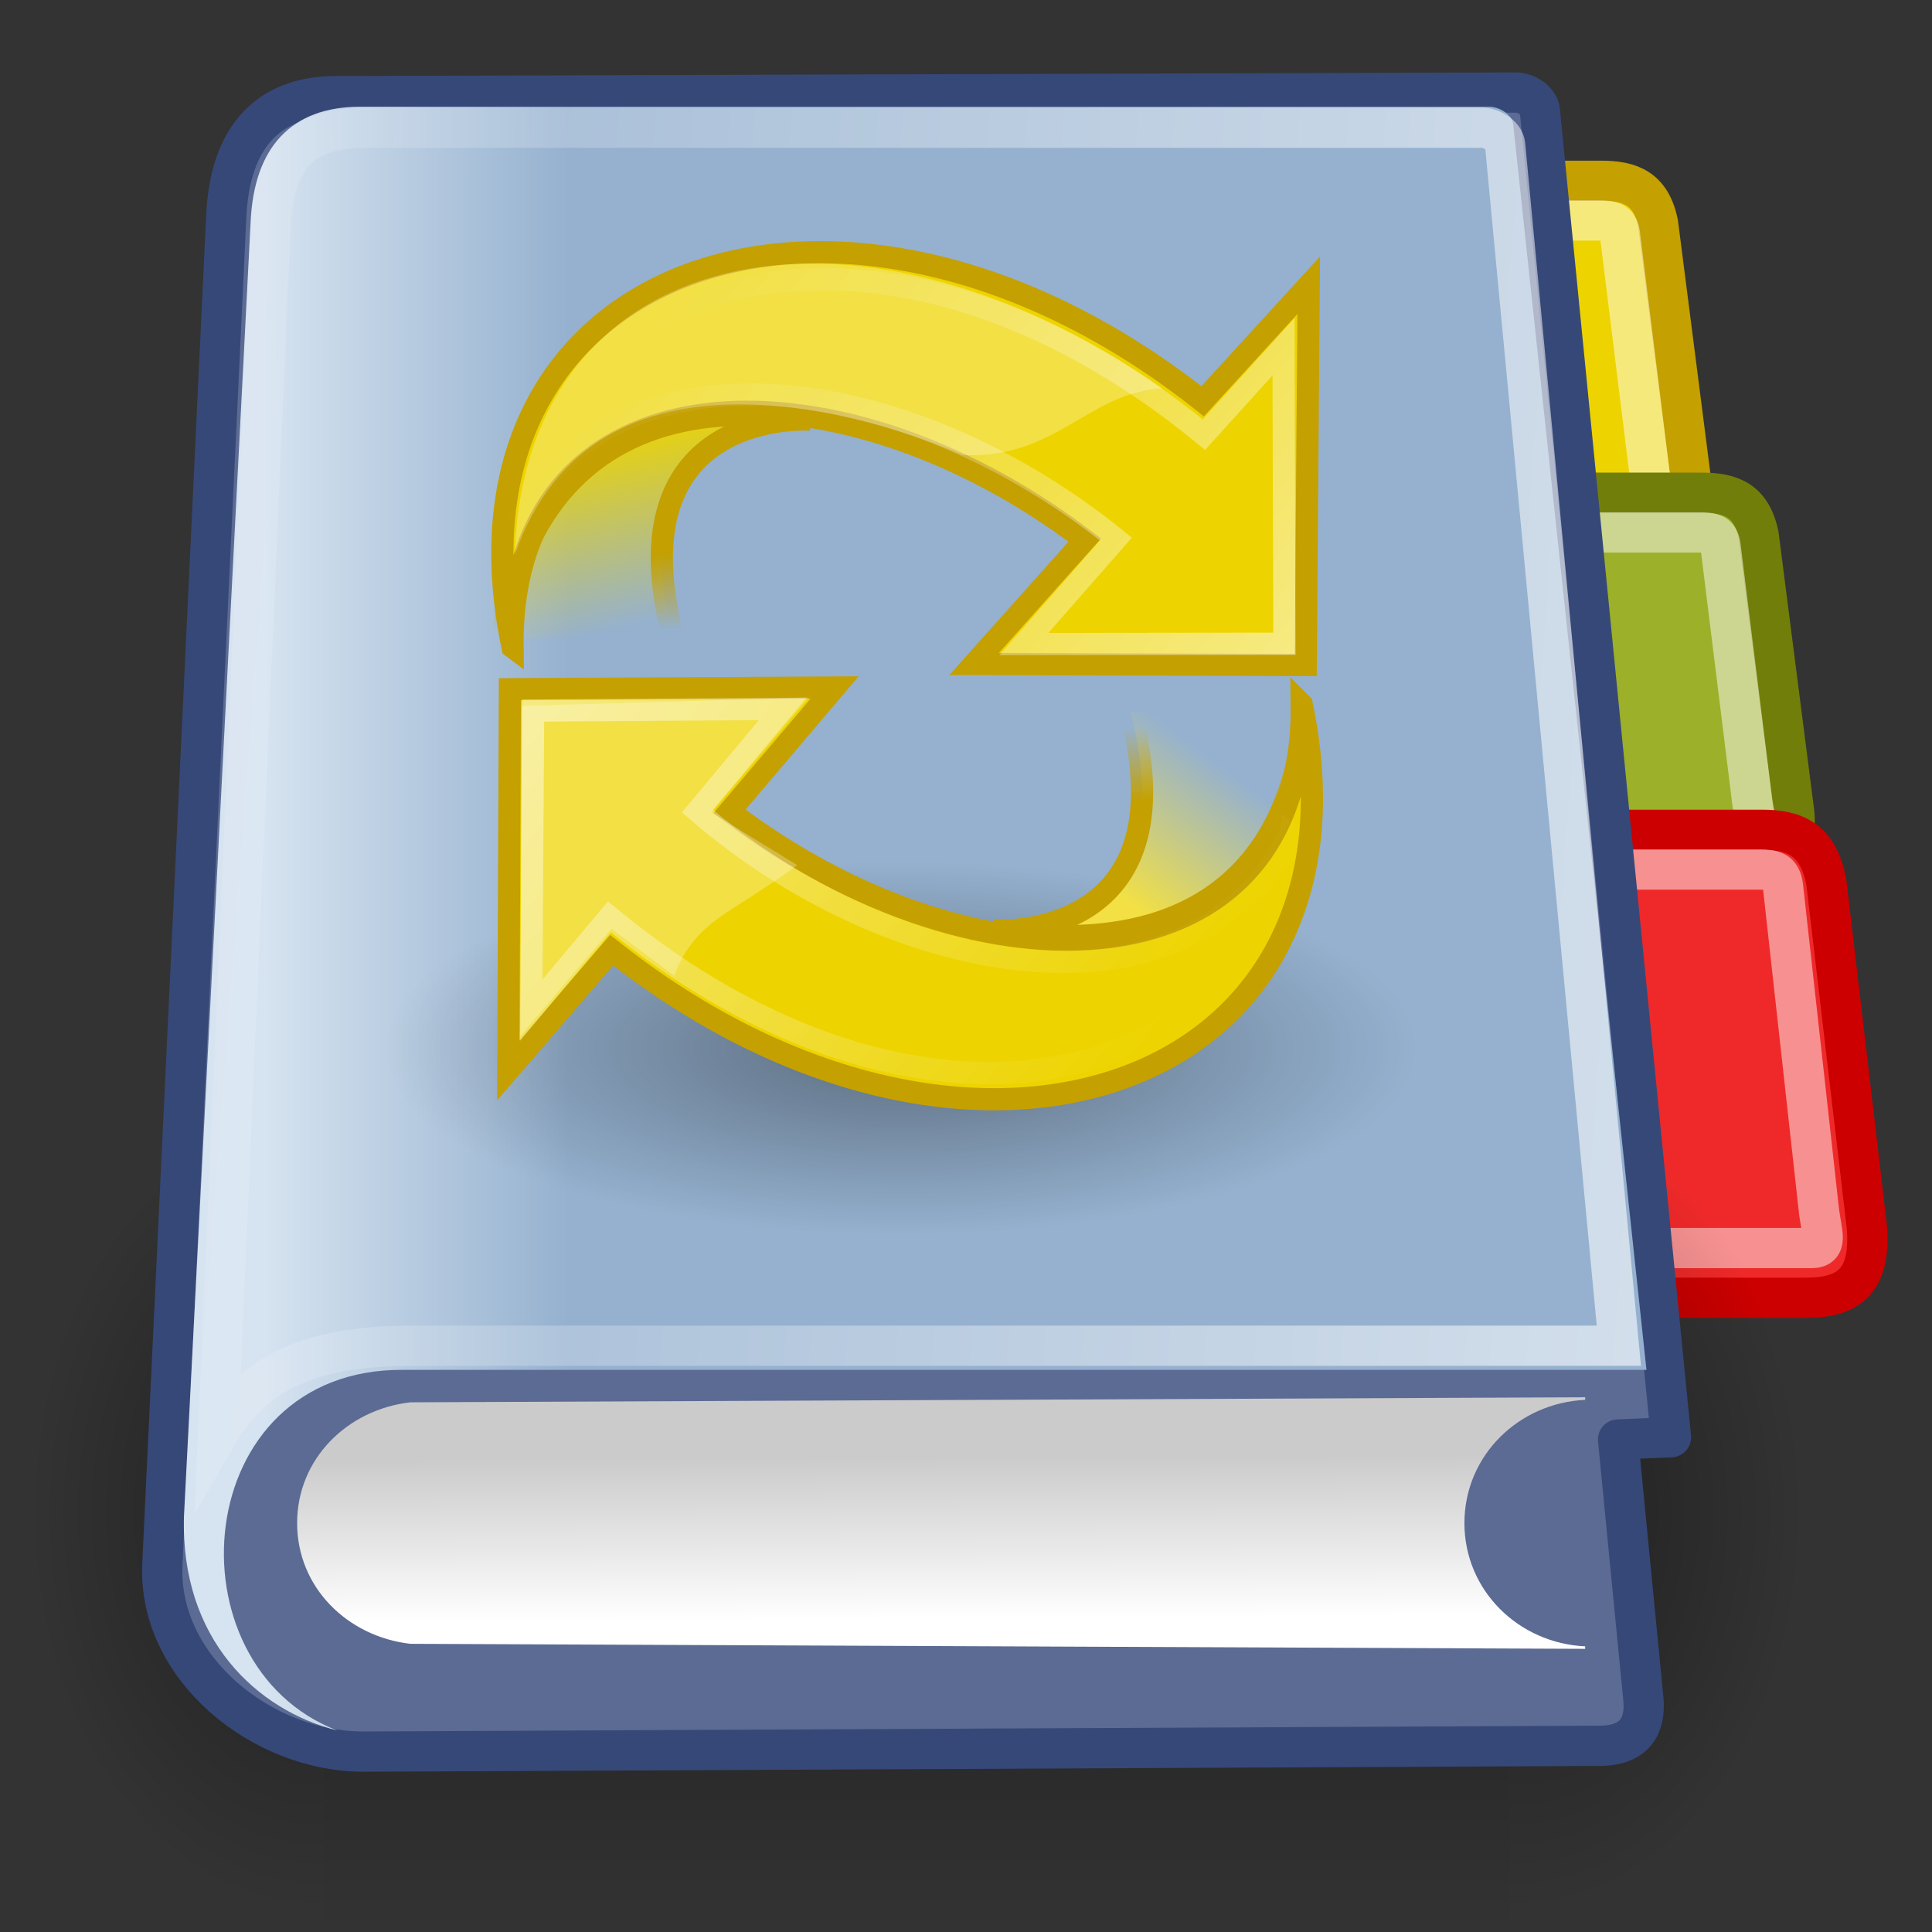 <?xml version="1.0" encoding="UTF-8" standalone="no"?>
<!-- Created with Inkscape (http://www.inkscape.org/) -->

<svg
   xmlns:dc="http://purl.org/dc/elements/1.1/"
   xmlns:cc="http://creativecommons.org/ns#"
   xmlns:rdf="http://www.w3.org/1999/02/22-rdf-syntax-ns#"
   xmlns:svg="http://www.w3.org/2000/svg"
   xmlns="http://www.w3.org/2000/svg"
   xmlns:xlink="http://www.w3.org/1999/xlink"
   xmlns:sodipodi="http://sodipodi.sourceforge.net/DTD/sodipodi-0.dtd"
   xmlns:inkscape="http://www.inkscape.org/namespaces/inkscape"
   width="48px"
   height="48px"
   id="svg1256"
   sodipodi:version="0.32"
   inkscape:version="0.47+devel r9596"
   sodipodi:docname="contacts-sync.svg"
   inkscape:output_extension="org.inkscape.output.svg.inkscape"
   version="1.1">
  <rect width="100%" height="100%" fill="#333333" stroke="none"/>
  <defs
     id="defs3">
    <linearGradient
       inkscape:collect="always"
       id="linearGradient3964">
      <stop
         style="stop-color:#c4a000;stop-opacity:1;"
         offset="0"
         id="stop3966" />
      <stop
         style="stop-color:#c4a000;stop-opacity:0;"
         offset="1"
         id="stop3968" />
    </linearGradient>
    <linearGradient
       inkscape:collect="always"
       id="linearGradient3948">
      <stop
         style="stop-color:#c4a000;stop-opacity:1;"
         offset="0"
         id="stop3950" />
      <stop
         style="stop-color:#c4a000;stop-opacity:0;"
         offset="1"
         id="stop3952" />
    </linearGradient>
    <inkscape:perspective
       sodipodi:type="inkscape:persp3d"
       inkscape:vp_x="0 : 24 : 1"
       inkscape:vp_y="0 : 1000 : 0"
       inkscape:vp_z="48 : 24 : 1"
       inkscape:persp3d-origin="24 : 16 : 1"
       id="perspective58" />
    <linearGradient
       inkscape:collect="always"
       id="linearGradient5060">
      <stop
         style="stop-color:black;stop-opacity:1;"
         offset="0"
         id="stop5062" />
      <stop
         style="stop-color:black;stop-opacity:0;"
         offset="1"
         id="stop5064" />
    </linearGradient>
    <linearGradient
       id="linearGradient5048">
      <stop
         style="stop-color:black;stop-opacity:0;"
         offset="0"
         id="stop5050" />
      <stop
         id="stop5056"
         offset="0.5"
         style="stop-color:black;stop-opacity:1;" />
      <stop
         style="stop-color:black;stop-opacity:0;"
         offset="1"
         id="stop5052" />
    </linearGradient>
    <linearGradient
       id="linearGradient12512">
      <stop
         style="stop-color:#ffffff;stop-opacity:1;"
         offset="0"
         id="stop12513" />
      <stop
         style="stop-color:#fff520;stop-opacity:0.891;"
         offset="0.5"
         id="stop12517" />
      <stop
         style="stop-color:#fff300;stop-opacity:0;"
         offset="1"
         id="stop12514" />
    </linearGradient>
    <linearGradient
       inkscape:collect="always"
       id="linearGradient2116">
      <stop
         style="stop-color:#ffffff;stop-opacity:1;"
         offset="0"
         id="stop2118" />
      <stop
         style="stop-color:#ffffff;stop-opacity:0;"
         offset="1"
         id="stop2120" />
    </linearGradient>
    <linearGradient
       id="linearGradient2094">
      <stop
         style="stop-color:#d6e3f0;stop-opacity:1;"
         offset="0"
         id="stop2096" />
      <stop
         style="stop-color:#95b1cf;stop-opacity:1;"
         offset="1"
         id="stop2098" />
    </linearGradient>
    <linearGradient
       id="linearGradient2803">
      <stop
         id="stop2805"
         offset="0"
         style="stop-color:#ffffff;stop-opacity:1;" />
      <stop
         id="stop2807"
         offset="1"
         style="stop-color:#cbcbcb;stop-opacity:1;" />
    </linearGradient>
    <linearGradient
       id="linearGradient2795">
      <stop
         id="stop2797"
         offset="0"
         style="stop-color:#000000;stop-opacity:0.069;" />
      <stop
         id="stop2799"
         offset="1"
         style="stop-color:#ffffff;stop-opacity:1;" />
    </linearGradient>
    <linearGradient
       gradientUnits="userSpaceOnUse"
       y2="4.953"
       x2="41.219"
       y1="4.953"
       x1="35.433"
       gradientTransform="matrix(0.254,0,0,3.76,0.789,0.149)"
       id="linearGradient2801"
       xlink:href="#linearGradient2795"
       inkscape:collect="always" />
    <linearGradient
       gradientUnits="userSpaceOnUse"
       y2="84.287"
       x2="10.22"
       y1="93.338"
       x1="10.496"
       gradientTransform="matrix(2.263,0,0,0.442,1,-0.875)"
       id="linearGradient2813"
       xlink:href="#linearGradient2803"
       inkscape:collect="always" />
    <linearGradient
       inkscape:collect="always"
       xlink:href="#linearGradient2094"
       id="linearGradient2100"
       gradientTransform="matrix(0.958,0,0,1.028,1,-0.572)"
       x1="6.587"
       y1="22.133"
       x2="14.511"
       y2="22.133"
       gradientUnits="userSpaceOnUse" />
    <linearGradient
       inkscape:collect="always"
       xlink:href="#linearGradient2116"
       id="linearGradient2112"
       gradientTransform="matrix(1.025,0,0,0.957,0,-0.807)"
       x1="73.362"
       y1="26.652"
       x2="-2.758"
       y2="21.27"
       gradientUnits="userSpaceOnUse" />
    <radialGradient
       inkscape:collect="always"
       xlink:href="#linearGradient5060"
       id="radialGradient5013"
       gradientUnits="userSpaceOnUse"
       cx="605.714"
       cy="486.648"
       fx="605.714"
       fy="486.648"
       r="117.143"
       gradientTransform="matrix(2.774,0,0,1.97,-1891.633,-872.885)" />
    <linearGradient
       inkscape:collect="always"
       xlink:href="#linearGradient5048"
       id="linearGradient5016"
       gradientUnits="userSpaceOnUse"
       x1="302.857"
       y1="366.648"
       x2="302.857"
       y2="609.505"
       gradientTransform="matrix(2.774,0,0,1.97,-1892.179,-872.885)" />
    <radialGradient
       inkscape:collect="always"
       xlink:href="#linearGradient5060"
       id="radialGradient5020"
       gradientUnits="userSpaceOnUse"
       gradientTransform="matrix(-2.774,0,0,1.97,112.762,-872.885)"
       cx="605.714"
       cy="486.648"
       fx="605.714"
       fy="486.648"
       r="117.143" />
    <linearGradient
       inkscape:collect="always"
       xlink:href="#linearGradient5048"
       id="linearGradient5027"
       gradientUnits="userSpaceOnUse"
       gradientTransform="matrix(2.774,0,0,1.97,-1892.179,-872.885)"
       x1="302.857"
       y1="366.648"
       x2="302.857"
       y2="609.505" />
    <radialGradient
       inkscape:collect="always"
       xlink:href="#linearGradient5060"
       id="radialGradient5029"
       gradientUnits="userSpaceOnUse"
       gradientTransform="matrix(2.774,0,0,1.97,-1891.633,-872.885)"
       cx="605.714"
       cy="486.648"
       fx="605.714"
       fy="486.648"
       r="117.143" />
    <radialGradient
       inkscape:collect="always"
       xlink:href="#linearGradient5060"
       id="radialGradient5031"
       gradientUnits="userSpaceOnUse"
       gradientTransform="matrix(-2.774,0,0,1.97,112.762,-872.885)"
       cx="605.714"
       cy="486.648"
       fx="605.714"
       fy="486.648"
       r="117.143" />
    <radialGradient
       inkscape:collect="always"
       xlink:href="#linearGradient8662"
       id="radialGradient3756"
       gradientUnits="userSpaceOnUse"
       gradientTransform="matrix(1,0,0,0.537,0,16.873)"
       cx="24.837"
       cy="36.421"
       fx="24.837"
       fy="36.421"
       r="15.645" />
    <linearGradient
       inkscape:collect="always"
       id="linearGradient8662">
      <stop
         style="stop-color:#000000;stop-opacity:1;"
         offset="0"
         id="stop8664" />
      <stop
         style="stop-color:#000000;stop-opacity:0;"
         offset="1"
         id="stop8666" />
    </linearGradient>
    <linearGradient
       inkscape:collect="always"
       xlink:href="#linearGradient2831"
       id="linearGradient3758"
       gradientUnits="userSpaceOnUse"
       gradientTransform="translate(0.465,-0.278)"
       x1="13.479"
       y1="10.612"
       x2="15.419"
       y2="19.115" />
    <linearGradient
       id="linearGradient2831">
      <stop
         style="stop-color:#edd400;stop-opacity:1;"
         offset="0"
         id="stop2833" />
      <stop
         style="stop-color:#edd400;stop-opacity:0;"
         offset="1"
         id="stop2835" />
    </linearGradient>
    <linearGradient
       inkscape:collect="always"
       xlink:href="#linearGradient2847"
       id="linearGradient3760"
       gradientUnits="userSpaceOnUse"
       gradientTransform="matrix(-1,0,0,-1,47.528,45.847)"
       x1="37.128"
       y1="29.73"
       x2="37.065"
       y2="26.194" />
    <linearGradient
       inkscape:collect="always"
       id="linearGradient2847">
      <stop
         style="stop-color:#3465a4;stop-opacity:1;"
         offset="0"
         id="stop2849" />
      <stop
         style="stop-color:#3465a4;stop-opacity:0;"
         offset="1"
         id="stop2851" />
    </linearGradient>
    <linearGradient
       inkscape:collect="always"
       xlink:href="#linearGradient2380"
       id="linearGradient3766"
       gradientUnits="userSpaceOnUse"
       x1="62.514"
       y1="36.061"
       x2="15.985"
       y2="20.609" />
    <linearGradient
       id="linearGradient2380">
      <stop
         style="stop-color:#b9cfe7;stop-opacity:1"
         offset="0"
         id="stop2382" />
      <stop
         style="stop-color:#729fcf;stop-opacity:1"
         offset="1"
         id="stop2384" />
    </linearGradient>
    <linearGradient
       inkscape:collect="always"
       xlink:href="#linearGradient2380"
       id="linearGradient3762"
       gradientUnits="userSpaceOnUse"
       x1="62.514"
       y1="36.061"
       x2="15.985"
       y2="20.609" />
    <linearGradient
       id="linearGradient3812">
      <stop
         style="stop-color:#b9cfe7;stop-opacity:1"
         offset="0"
         id="stop3814" />
      <stop
         style="stop-color:#729fcf;stop-opacity:1"
         offset="1"
         id="stop3816" />
    </linearGradient>
    <linearGradient
       inkscape:collect="always"
       xlink:href="#linearGradient2871"
       id="linearGradient3764"
       gradientUnits="userSpaceOnUse"
       x1="46.835"
       y1="45.264"
       x2="45.38"
       y2="50.94" />
    <linearGradient
       inkscape:collect="always"
       id="linearGradient2871">
      <stop
         style="stop-color:#3465a4;stop-opacity:1;"
         offset="0"
         id="stop2873" />
      <stop
         style="stop-color:#3465a4;stop-opacity:1"
         offset="1"
         id="stop2875" />
    </linearGradient>
    <linearGradient
       inkscape:collect="always"
       xlink:href="#linearGradient2690"
       id="linearGradient3768"
       gradientUnits="userSpaceOnUse"
       x1="32.648"
       y1="30.749"
       x2="37.124"
       y2="24.842" />
    <linearGradient
       id="linearGradient2690">
      <stop
         style="stop-color:#f2e045;stop-opacity:1;"
         offset="0"
         id="stop2692" />
      <stop
         style="stop-color:#f2e045;stop-opacity:0;"
         offset="1"
         id="stop2694" />
    </linearGradient>
    <linearGradient
       inkscape:collect="always"
       xlink:href="#linearGradient2682"
       id="linearGradient3770"
       gradientUnits="userSpaceOnUse"
       x1="36.714"
       y1="31.456"
       x2="37.124"
       y2="24.842" />
    <linearGradient
       id="linearGradient2682">
      <stop
         style="stop-color:#3977c3;stop-opacity:1;"
         offset="0"
         id="stop2684" />
      <stop
         style="stop-color:#89aedc;stop-opacity:0;"
         offset="1"
         id="stop2686" />
    </linearGradient>
    <linearGradient
       inkscape:collect="always"
       xlink:href="#linearGradient2402"
       id="linearGradient3776"
       gradientUnits="userSpaceOnUse"
       x1="18.936"
       y1="23.668"
       x2="53.589"
       y2="26.649" />
    <linearGradient
       id="linearGradient2402">
      <stop
         style="stop-color:#729fcf;stop-opacity:1;"
         offset="0"
         id="stop2404" />
      <stop
         style="stop-color:#528ac5;stop-opacity:1;"
         offset="1"
         id="stop2406" />
    </linearGradient>
    <linearGradient
       inkscape:collect="always"
       xlink:href="#linearGradient2871"
       id="linearGradient3778"
       gradientUnits="userSpaceOnUse"
       x1="46.835"
       y1="45.264"
       x2="45.38"
       y2="50.94" />
    <linearGradient
       inkscape:collect="always"
       xlink:href="#linearGradient2402"
       id="linearGradient3772"
       gradientUnits="userSpaceOnUse"
       x1="18.936"
       y1="23.668"
       x2="53.589"
       y2="26.649" />
    <linearGradient
       id="linearGradient3842">
      <stop
         style="stop-color:#729fcf;stop-opacity:1;"
         offset="0"
         id="stop3844" />
      <stop
         style="stop-color:#528ac5;stop-opacity:1;"
         offset="1"
         id="stop3846" />
    </linearGradient>
    <linearGradient
       inkscape:collect="always"
       xlink:href="#linearGradient2871"
       id="linearGradient3774"
       gradientUnits="userSpaceOnUse"
       x1="46.835"
       y1="45.264"
       x2="45.38"
       y2="50.94" />
    <linearGradient
       inkscape:collect="always"
       xlink:href="#linearGradient2797"
       id="linearGradient3780"
       gradientUnits="userSpaceOnUse"
       x1="5.965"
       y1="26.048"
       x2="52.854"
       y2="26.048" />
    <linearGradient
       inkscape:collect="always"
       id="linearGradient2797">
      <stop
         style="stop-color:#ffffff;stop-opacity:1;"
         offset="0"
         id="stop2799-1" />
      <stop
         style="stop-color:#ffffff;stop-opacity:0;"
         offset="1"
         id="stop2801" />
    </linearGradient>
    <linearGradient
       inkscape:collect="always"
       xlink:href="#linearGradient2797"
       id="linearGradient3782"
       gradientUnits="userSpaceOnUse"
       x1="5.965"
       y1="26.048"
       x2="52.854"
       y2="26.048" />
    <linearGradient
       inkscape:collect="always"
       xlink:href="#linearGradient2116"
       id="linearGradient7583"
       gradientUnits="userSpaceOnUse"
       gradientTransform="matrix(1.025,0,0,0.957,-0.742,-0.967)"
       x1="73.362"
       y1="26.652"
       x2="-2.758"
       y2="21.27" />
    <linearGradient
       inkscape:collect="always"
       xlink:href="#linearGradient2795"
       id="linearGradient7586"
       gradientUnits="userSpaceOnUse"
       gradientTransform="matrix(0.254,0,0,3.76,0.041,-0.012)"
       x1="35.433"
       y1="4.953"
       x2="41.219"
       y2="4.953" />
    <linearGradient
       inkscape:collect="always"
       xlink:href="#linearGradient2094"
       id="linearGradient7589"
       gradientUnits="userSpaceOnUse"
       gradientTransform="matrix(0.958,0,0,1.028,0.258,-0.732)"
       x1="6.587"
       y1="22.133"
       x2="14.511"
       y2="22.133" />
    <linearGradient
       inkscape:collect="always"
       xlink:href="#linearGradient2803"
       id="linearGradient7592"
       gradientUnits="userSpaceOnUse"
       gradientTransform="matrix(2.263,0,0,0.442,0.258,-1.035)"
       x1="10.496"
       y1="93.338"
       x2="10.22"
       y2="84.287" />
    <linearGradient
       inkscape:collect="always"
       xlink:href="#linearGradient2380"
       id="linearGradient7621"
       gradientUnits="userSpaceOnUse"
       x1="62.514"
       y1="36.061"
       x2="15.985"
       y2="20.609" />
    <linearGradient
       inkscape:collect="always"
       xlink:href="#linearGradient2402"
       id="linearGradient7631"
       gradientUnits="userSpaceOnUse"
       x1="18.936"
       y1="23.668"
       x2="53.589"
       y2="26.649" />
    <linearGradient
       inkscape:collect="always"
       xlink:href="#linearGradient2871"
       id="linearGradient7633"
       gradientUnits="userSpaceOnUse"
       x1="46.835"
       y1="45.264"
       x2="45.38"
       y2="50.94" />
    <radialGradient
       inkscape:collect="always"
       xlink:href="#linearGradient2326"
       id="radialGradient2332"
       cx="15.094"
       cy="13.283"
       fx="15.094"
       fy="13.283"
       r="10.165"
       gradientTransform="matrix(2.496,0,0,2.301,-25.124,-17.826)"
       gradientUnits="userSpaceOnUse" />
    <linearGradient
       inkscape:collect="always"
       id="linearGradient2326">
      <stop
         style="stop-color:#ffffff;stop-opacity:1;"
         offset="0"
         id="stop2328" />
      <stop
         style="stop-color:#ffffff;stop-opacity:0;"
         offset="1"
         id="stop2330" />
    </linearGradient>
    <linearGradient
       inkscape:collect="always"
       xlink:href="#linearGradient2831-4"
       id="linearGradient3832-5"
       gradientUnits="userSpaceOnUse"
       gradientTransform="matrix(0.263,0,0,0.263,66.552,44.438)"
       x1="13.479"
       y1="10.612"
       x2="15.419"
       y2="19.115" />
    <linearGradient
       id="linearGradient2831-4">
      <stop
         style="stop-color:#3465a4;stop-opacity:1;"
         offset="0"
         id="stop2833-1" />
      <stop
         id="stop2855"
         offset="0.333"
         style="stop-color:#5b86be;stop-opacity:1;" />
      <stop
         style="stop-color:#83a8d8;stop-opacity:0;"
         offset="1"
         id="stop2835-5" />
    </linearGradient>
    <linearGradient
       inkscape:collect="always"
       xlink:href="#linearGradient2847-9"
       id="linearGradient3834"
       gradientUnits="userSpaceOnUse"
       gradientTransform="matrix(-0.263,0,0,-0.263,78.939,56.578)"
       x1="37.128"
       y1="29.73"
       x2="37.065"
       y2="26.194" />
    <linearGradient
       inkscape:collect="always"
       id="linearGradient2847-9">
      <stop
         style="stop-color:#3465a4;stop-opacity:1;"
         offset="0"
         id="stop2849-3" />
      <stop
         style="stop-color:#3465a4;stop-opacity:0;"
         offset="1"
         id="stop2851-6" />
    </linearGradient>
    <radialGradient
       inkscape:collect="always"
       xlink:href="#linearGradient8662"
       id="radialGradient3987"
       gradientUnits="userSpaceOnUse"
       gradientTransform="matrix(1,0,0,0.537,0,16.873)"
       cx="24.837"
       cy="36.421"
       fx="24.837"
       fy="36.421"
       r="15.645" />
    <linearGradient
       inkscape:collect="always"
       xlink:href="#linearGradient2831"
       id="linearGradient3989"
       gradientUnits="userSpaceOnUse"
       gradientTransform="matrix(0.263,0,0,0.263,66.552,44.438)"
       x1="13.36"
       y1="10.375"
       x2="15.419"
       y2="19.115" />
    <linearGradient
       inkscape:collect="always"
       xlink:href="#linearGradient3948"
       id="linearGradient3991"
       gradientUnits="userSpaceOnUse"
       x1="69.312"
       y1="48.838"
       x2="69.312"
       y2="49.752" />
    <linearGradient
       inkscape:collect="always"
       xlink:href="#linearGradient2690"
       id="linearGradient3993"
       gradientUnits="userSpaceOnUse"
       gradientTransform="matrix(0.263,0,0,0.263,66.43,44.511)"
       x1="32.648"
       y1="30.749"
       x2="37.124"
       y2="24.842" />
    <linearGradient
       inkscape:collect="always"
       xlink:href="#linearGradient3964"
       id="linearGradient3995"
       gradientUnits="userSpaceOnUse"
       x1="76.625"
       y1="51.781"
       x2="76.625"
       y2="50.906" />
    <linearGradient
       inkscape:collect="always"
       xlink:href="#linearGradient2797"
       id="linearGradient3997"
       gradientUnits="userSpaceOnUse"
       x1="5.965"
       y1="26.048"
       x2="52.854"
       y2="26.048" />
    <linearGradient
       inkscape:collect="always"
       xlink:href="#linearGradient2797"
       id="linearGradient3999"
       gradientUnits="userSpaceOnUse"
       x1="5.965"
       y1="26.048"
       x2="52.854"
       y2="26.048" />
    <linearGradient
       inkscape:collect="always"
       xlink:href="#linearGradient2116"
       id="linearGradient4003"
       gradientUnits="userSpaceOnUse"
       gradientTransform="matrix(1.025,0,0,0.957,-0.742,-0.967)"
       x1="73.362"
       y1="26.652"
       x2="-2.758"
       y2="21.27" />
    <linearGradient
       inkscape:collect="always"
       xlink:href="#linearGradient2094"
       id="linearGradient4006"
       gradientUnits="userSpaceOnUse"
       gradientTransform="matrix(0.958,0,0,1.028,0.258,-0.732)"
       x1="6.587"
       y1="22.133"
       x2="14.511"
       y2="22.133" />
    <linearGradient
       inkscape:collect="always"
       xlink:href="#linearGradient2803"
       id="linearGradient4009"
       gradientUnits="userSpaceOnUse"
       gradientTransform="matrix(2.263,0,0,0.442,0.258,-1.035)"
       x1="10.496"
       y1="93.338"
       x2="10.22"
       y2="84.287" />
  </defs>
  <sodipodi:namedview
     id="base"
     pagecolor="#ffffff"
     bordercolor="#666666"
     borderopacity="0.278"
     inkscape:pageopacity="0.0"
     inkscape:pageshadow="2"
     inkscape:zoom="2.8284271"
     inkscape:cx="-0.53007968"
     inkscape:cy="16.408999"
     inkscape:current-layer="layer1"
     showgrid="false"
     inkscape:grid-bbox="true"
     inkscape:document-units="px"
     inkscape:window-width="1600"
     inkscape:window-height="838"
     inkscape:window-x="-8"
     inkscape:window-y="-8"
     fill="#ef2929"
     stroke="#cc0000"
     inkscape:showpageshadow="false"
     inkscape:window-maximized="1" />
  <g
     id="layer1"
     inkscape:label="Layer 1"
     inkscape:groupmode="layer">
    <path
       inkscape:connector-curvature="0"
       style="color:#000000;fill:#edd400;fill-opacity:1;fill-rule:evenodd;stroke:#c4a000;stroke-width:1;stroke-linecap:round;stroke-linejoin:round;stroke-miterlimit:4;stroke-opacity:1;stroke-dasharray:none;stroke-dashoffset:0;marker:none;visibility:visible;display:inline;overflow:visible"
       d="m 32.355,4.492 7.425,0 c 0.707,0 1.237,0.177 1.414,1.061 l 0.884,6.894 c 0.088,1.061 -0.376,1.414 -1.326,1.414 l -8.574,0 0.177,-9.369 z"
       id="path21630"
       sodipodi:nodetypes="ccccccc" />
    <path
       inkscape:connector-curvature="0"
       sodipodi:nodetypes="ccccccc"
       id="path21632"
       d="m 33.361,5.478 6.361,0 c 0.308,0 0.477,0.03 0.523,0.322 l 0.791,6.384 c 0.07,0.431 0.182,0.675 -0.14,0.69 l -7.674,0 0.14,-7.395 z"
       style="opacity:0.485;color:#000000;fill:none;stroke:#ffffff;stroke-width:1;stroke-linecap:round;stroke-linejoin:round;stroke-miterlimit:4;stroke-opacity:1;stroke-dasharray:none;stroke-dashoffset:0;marker:none;visibility:visible;display:inline;overflow:visible" />
    <path
       inkscape:connector-curvature="0"
       sodipodi:nodetypes="ccccccc"
       id="path21634"
       d="m 34.855,12.242 7.425,0 c 0.707,0 1.237,0.177 1.414,1.061 l 0.884,6.894 c 0.088,1.061 -0.376,1.414 -1.326,1.414 l -8.574,0 0.177,-9.369 z"
       style="color:#000000;fill:#9db029;fill-opacity:1;fill-rule:evenodd;stroke:#727e0a;stroke-width:1;stroke-linecap:round;stroke-linejoin:round;stroke-miterlimit:4;stroke-opacity:1;stroke-dasharray:none;stroke-dashoffset:0;marker:none;visibility:visible;display:inline;overflow:visible" />
    <path
       inkscape:connector-curvature="0"
       style="opacity:0.485;color:#000000;fill:none;stroke:#ffffff;stroke-width:1;stroke-linecap:round;stroke-linejoin:round;stroke-miterlimit:4;stroke-opacity:1;stroke-dasharray:none;stroke-dashoffset:0;marker:none;visibility:visible;display:inline;overflow:visible"
       d="m 35.861,13.228 6.361,0 c 0.308,0 0.477,0.03 0.523,0.322 l 0.791,6.384 c 0.07,0.431 0.182,0.675 -0.14,0.69 l -7.674,0 0.14,-7.395 z"
       id="path21636"
       sodipodi:nodetypes="ccccccc" />
    <path
       inkscape:connector-curvature="0"
       style="color:#000000;fill:#ef2929;fill-opacity:1;fill-rule:evenodd;stroke:#cc0000;stroke-width:1;stroke-linecap:round;stroke-linejoin:round;stroke-miterlimit:4;stroke-opacity:1;stroke-dasharray:none;stroke-dashoffset:0;marker:none;visibility:visible;display:inline;overflow:visible"
       d="m 35.323,20.616 8.445,0 c 0.804,0 1.408,0.219 1.609,1.316 l 1.005,8.556 c 0.101,1.316 -0.427,1.755 -1.508,1.755 l -9.752,0 0.201,-11.628 z"
       id="path21638"
       sodipodi:nodetypes="ccccccc" />
    <path
       inkscape:connector-curvature="0"
       sodipodi:nodetypes="ccccccc"
       id="path21640"
       d="m 36.468,21.603 7.235,0 c 0.351,0 0.542,0.038 0.594,0.409 l 0.9,8.118 c 0.079,0.548 0.207,0.859 -0.16,0.877 l -8.729,0 0.159,-9.404 z"
       style="opacity:0.485;color:#000000;fill:none;stroke:#ffffff;stroke-width:1;stroke-linecap:round;stroke-linejoin:round;stroke-miterlimit:4;stroke-opacity:1;stroke-dasharray:none;stroke-dashoffset:0;marker:none;visibility:visible;display:inline;overflow:visible" />
    <g
       id="g5022"
       transform="matrix(0.022,0,0,0.043,42.344,33.885)">
      <rect
         y="-150.697"
         x="-1559.252"
         height="478.357"
         width="1339.633"
         id="rect4173"
         style="opacity:0.402;color:#000000;fill:url(#linearGradient5027);fill-opacity:1;fill-rule:nonzero;stroke:none;stroke-width:1;marker:none;visibility:visible;display:inline;overflow:visible" />
      <path
         inkscape:connector-curvature="0"
         sodipodi:nodetypes="cccc"
         id="path5058"
         d="m -219.619,-150.68 c 0,0 0,478.331 0,478.331 142.874,0.9 345.4,-107.17 345.4,-239.196 0,-132.027 -159.437,-239.135 -345.4,-239.135 z"
         style="opacity:0.402;color:#000000;fill:url(#radialGradient5029);fill-opacity:1;fill-rule:nonzero;stroke:none;stroke-width:1;marker:none;visibility:visible;display:inline;overflow:visible" />
      <path
         inkscape:connector-curvature="0"
         style="opacity:0.402;color:#000000;fill:url(#radialGradient5031);fill-opacity:1;fill-rule:nonzero;stroke:none;stroke-width:1;marker:none;visibility:visible;display:inline;overflow:visible"
         d="m -1559.252,-150.68 c 0,0 0,478.331 0,478.331 -142.874,0.9 -345.4,-107.17 -345.4,-239.196 0,-132.027 159.437,-239.135 345.4,-239.135 z"
         id="path5018"
         sodipodi:nodetypes="cccc" />
    </g>
    <path
       inkscape:connector-curvature="0"
       style="color:#000000;fill:#5b6b94;fill-opacity:1;fill-rule:nonzero;stroke:#364878;stroke-width:1;stroke-linecap:round;stroke-linejoin:round;stroke-miterlimit:4;stroke-opacity:1;stroke-dashoffset:0;marker:none;visibility:visible;display:inline;overflow:visible"
       d="M 5.622,5.358 C 5.713,3.443 6.63,2.394 8.337,2.389 L 37.664,2.299 c 0.247,-7.566e-4 0.569,0.2 0.593,0.45 l 3.258,32.958 -1.315,0.057 0.629,6.446 c 0.061,0.625 -0.181,1.159 -1.071,1.164 L 9.047,43.518 C 6.515,43.53 3.912,41.439 4.034,38.864 L 5.622,5.358 z"
       id="rect1408"
       sodipodi:nodetypes="csssccsssss" />
    <path
       inkscape:connector-curvature="0"
       id="path2489"
       d="m 39.383,34.715 -29.188,0.125 c -1.557,0.178 -2.813,1.396 -2.813,3 0,1.604 1.256,2.822 2.813,3 l 29.188,0.125 0,-0.062 c -1.656,-0.078 -3,-1.388 -3,-3.062 0,-1.675 1.344,-2.984 3,-3.062 l 0,-0.062 z"
       style="color:#000000;fill:url(#linearGradient4009);fill-opacity:1;fill-rule:nonzero;stroke:none;stroke-width:1;marker:none;visibility:visible;display:inline;overflow:visible" />
    <path
       inkscape:connector-curvature="0"
       sodipodi:nodetypes="ccccccssc"
       id="path2784"
       d="m 8.946,2.652 c -1.707,0 -2.637,1.009 -2.719,2.861 l -1.656,32.152 c -0.092,3.078 1.827,4.829 3.812,5.33 -4.25,-1.631 -3.688,-8.992 1.625,-8.961 l 30.898,0 -3.312,-30.952 C 37.568,2.842 37.246,2.652 37,2.652 l -28.055,0 z"
       style="color:#000000;fill:url(#linearGradient4006);fill-opacity:1;fill-rule:nonzero;stroke:none;stroke-width:1;marker:none;visibility:visible;display:inline;overflow:visible" />
    <path
       inkscape:connector-curvature="0"
       style="color:#000000;fill:none;stroke:url(#linearGradient4003);stroke-width:1;stroke-linecap:round;stroke-linejoin:miter;stroke-miterlimit:20;stroke-opacity:1;stroke-dasharray:none;stroke-dashoffset:0;marker:none;visibility:visible;display:inline;overflow:visible"
       d="m 9.133,3.173 c -1.684,0 -2.337,0.732 -2.417,2.554 L 5.417,35.617 c 0.933,-1.607 2.44,-2.183 4.852,-2.183 l 29.951,0 -2.826,-29.837 c -0.022,-0.237 -0.343,-0.424 -0.586,-0.424 l -27.676,0 z"
       id="path2104"
       sodipodi:nodetypes="cccscssc" />
    <g
       id="g3972"
       transform="matrix(2.094,0,0,2.094,-130.068,-88.517)">
      <path
         inkscape:r_cy="true"
         inkscape:r_cx="true"
         sodipodi:type="arc"
         style="opacity:0.383;color:#000000;fill:url(#radialGradient3987);fill-opacity:1;fill-rule:evenodd;stroke:none;stroke-width:1;marker:none;visibility:visible;display:inline;overflow:visible"
         id="path8660"
         sodipodi:cx="24.837126"
         sodipodi:cy="36.421127"
         sodipodi:rx="15.644737"
         sodipodi:ry="8.3968935"
         d="m 40.482,36.421 c 0,4.637 -7.004,8.397 -15.645,8.397 -8.64,0 -15.645,-3.759 -15.645,-8.397 0,-4.637 7.004,-8.397 15.645,-8.397 8.64,0 15.645,3.759 15.645,8.397 z"
         transform="matrix(-0.392,0,0,-0.264,82.54,64.326)" />
      <path
         sodipodi:nodetypes="cccc"
         inkscape:r_cy="true"
         inkscape:r_cx="true"
         id="path2865"
         d="m 71.734,47.251 c 0,0 -2.352,-0.165 -1.629,2.599 l -2.023,0 c 0,0 0.132,-3.126 3.652,-2.599 z"
         style="color:#000000;fill:url(#linearGradient3989);fill-opacity:1;fill-rule:nonzero;stroke:url(#linearGradient3991);stroke-width:0.263;stroke-linecap:butt;stroke-linejoin:miter;stroke-miterlimit:4;stroke-opacity:1;stroke-dasharray:none;stroke-dashoffset:0;marker:none;visibility:visible;display:block;overflow:visible"
         inkscape:connector-curvature="0" />
      <g
         style="fill:#edd400;fill-opacity:1;stroke:#c4a000;stroke-opacity:1"
         inkscape:r_cy="true"
         inkscape:r_cx="true"
         transform="matrix(-0.152,-0.129,-0.129,0.152,81.41,48.03)"
         id="g1878">
        <path
           inkscape:r_cy="true"
           inkscape:r_cx="true"
           style="color:#000000;fill:#edd400;fill-opacity:1;fill-rule:nonzero;stroke:#c4a000;stroke-width:1.319;stroke-linecap:butt;stroke-linejoin:miter;stroke-miterlimit:4;stroke-opacity:1;stroke-dasharray:none;stroke-dashoffset:0;marker:none;visibility:visible;display:block;overflow:visible"
           d="M 44.307,50.23 C 62.821,35.819 49.665,13.412 22.462,12.498 L 22.114,3.152 7.625,20.497 22.714,33.219 c 0,0 -0.252,-9.881 -0.252,-9.881 18.83,0.999 32.982,14.072 21.844,26.892 z"
           id="path1880"
           sodipodi:nodetypes="ccccccc"
           inkscape:connector-curvature="0" />
      </g>
      <path
         style="color:#000000;fill:url(#linearGradient3993);fill-opacity:1;fill-rule:nonzero;stroke:url(#linearGradient3995);stroke-width:0.263;stroke-linecap:butt;stroke-linejoin:miter;stroke-miterlimit:4;stroke-opacity:1;stroke-dasharray:none;stroke-dashoffset:0;marker:none;visibility:visible;display:block;overflow:visible"
         d="m 73.898,53.312 c 0,0 2.352,0.165 1.629,-2.599 l 2.047,0 c 0,0.395 -0.155,3.126 -3.675,2.599 z"
         id="path2839"
         inkscape:r_cx="true"
         inkscape:r_cy="true"
         sodipodi:nodetypes="cccc"
         inkscape:connector-curvature="0" />
      <g
         id="g2779"
         transform="matrix(0.152,0.129,0.129,-0.152,64.345,52.548)"
         inkscape:r_cx="true"
         inkscape:r_cy="true"
         style="color:#000000;fill:#edd400;fill-opacity:1;fill-rule:nonzero;stroke:#c4a000;stroke-width:1.319;stroke-linecap:butt;stroke-linejoin:miter;stroke-miterlimit:4;stroke-opacity:1;stroke-dasharray:none;stroke-dashoffset:0;marker:none;visibility:visible;display:block;overflow:visible">
        <path
           sodipodi:nodetypes="ccccccc"
           id="path2781"
           d="M 44.307,50.23 C 62.821,35.819 49.665,13.412 22.462,12.498 L 22.399,3.069 7.794,20.424 22.462,33.006 c 0,0 0,-9.668 0,-9.668 18.83,0.999 32.982,14.072 21.844,26.892 z"
           style="color:#000000;fill:#edd400;fill-opacity:1;fill-rule:nonzero;stroke:#c4a000;stroke-width:1.319;stroke-linecap:butt;stroke-linejoin:miter;stroke-miterlimit:4;stroke-opacity:1;stroke-dasharray:none;stroke-dashoffset:0;marker:none;visibility:visible;display:block;overflow:visible"
           inkscape:r_cx="true"
           inkscape:r_cy="true"
           inkscape:connector-curvature="0" />
      </g>
      <path
         sodipodi:nodetypes="cccccccc"
         inkscape:r_cy="true"
         inkscape:r_cx="true"
         id="path2791"
         d="m 68.289,54.562 0.016,-3.915 3.405,-0.099 -1.155,1.363 1.018,0.625 c -0.79,0.592 -1.197,0.638 -1.461,1.312 L 69.371,53.293 68.289,54.562 z"
         style="opacity:0.272;color:#000000;fill:#ffffff;fill-opacity:1;fill-rule:nonzero;stroke:none;stroke-width:1;marker:none;visibility:visible;display:inline;overflow:visible"
         inkscape:connector-curvature="0" />
      <g
         style="opacity:0.5;fill:none;stroke:#ffffff;stroke-opacity:1"
         inkscape:r_cy="true"
         inkscape:r_cx="true"
         transform="matrix(0.134,0.113,0.113,-0.134,65.384,52.55)"
         id="g2793">
        <path
           inkscape:r_cy="true"
           inkscape:r_cx="true"
           style="color:#000000;fill:none;stroke:url(#linearGradient3997);stroke-width:1.502;stroke-linecap:butt;stroke-linejoin:miter;stroke-miterlimit:4;stroke-opacity:1;stroke-dasharray:none;stroke-dashoffset:0;marker:none;visibility:visible;display:block;overflow:visible"
           d="M 51.09,45.944 C 60.21,30.724 46.632,12.201 19.485,11.949 L 19.513,3.703 6.534,19.297 19.368,30.269 c 0,0 0.056,-9.007 0.056,-9.007 17.528,-0.224 35.195,10.103 31.667,24.682 z"
           id="path2795"
           sodipodi:nodetypes="ccccccc"
           inkscape:connector-curvature="0" />
      </g>
      <g
         id="g2805"
         transform="matrix(-0.134,-0.113,-0.113,0.134,80.393,48.029)"
         inkscape:r_cx="true"
         inkscape:r_cy="true"
         style="opacity:0.5;fill:none;stroke:#ffffff;stroke-opacity:1">
        <path
           sodipodi:nodetypes="ccccccc"
           id="path2807"
           d="M 51.39,46.506 C 60.51,31.286 47.051,12.432 19.628,12.07 L 19.343,4.051 6.341,19.379 19.809,30.765 c 0,0 -0.182,-9.453 -0.182,-9.453 18.245,0.382 34.784,10.925 31.763,25.195 z"
           style="color:#000000;fill:none;stroke:url(#linearGradient3999);stroke-width:1.502;stroke-linecap:butt;stroke-linejoin:miter;stroke-miterlimit:4;stroke-opacity:1;stroke-dasharray:none;stroke-dashoffset:0;marker:none;visibility:visible;display:block;overflow:visible"
           inkscape:r_cx="true"
           inkscape:r_cy="true"
           inkscape:connector-curvature="0" />
      </g>
      <path
         sodipodi:nodetypes="cccc"
         inkscape:r_cy="true"
         inkscape:r_cx="true"
         id="path2811"
         d="m 68.223,48.854 c 0.946,-2.748 4.328,-1.617 5.314,-1.184 1.099,0.056 1.494,-0.746 2.369,-0.79 -3.698,-2.577 -7.584,-1.711 -7.682,1.974 z"
         style="opacity:0.272;color:#000000;fill:#ffffff;fill-opacity:1;fill-rule:nonzero;stroke:none;stroke-width:1;marker:none;visibility:visible;display:inline;overflow:visible"
         inkscape:connector-curvature="0" />
    </g>
  </g>
</svg>
